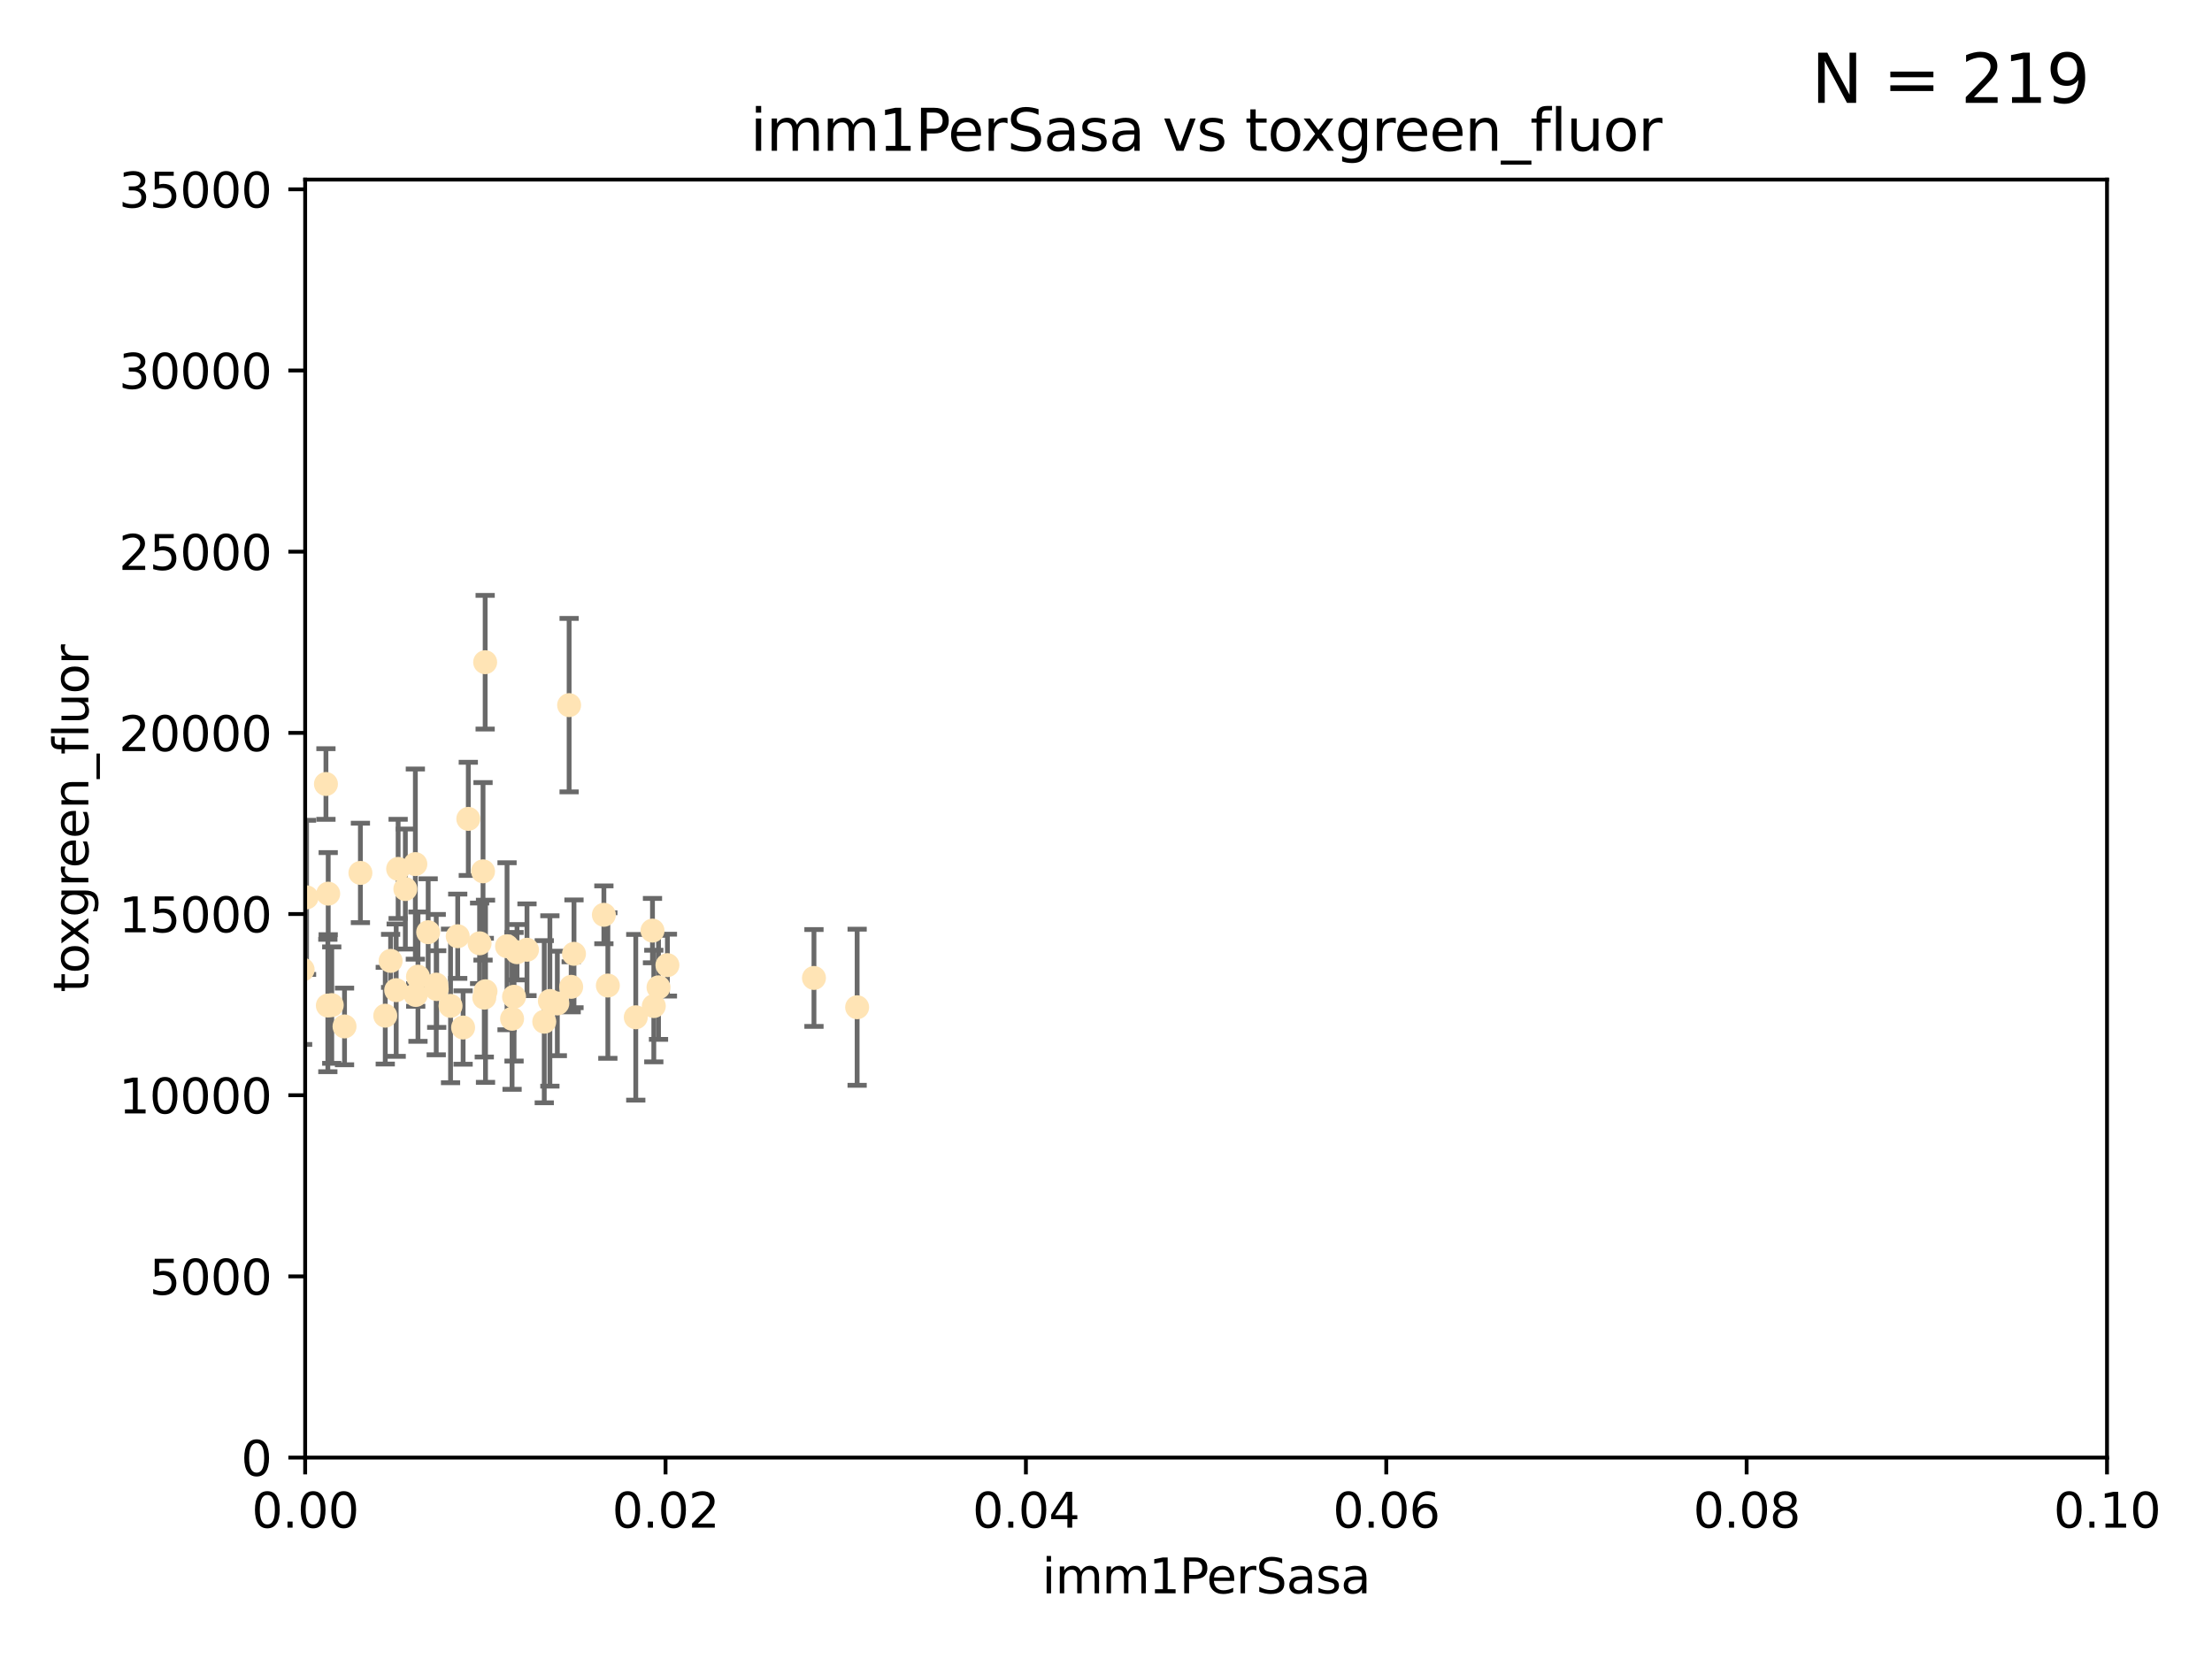 <?xml version="1.0" encoding="utf-8" standalone="no"?>
<!DOCTYPE svg PUBLIC "-//W3C//DTD SVG 1.1//EN"
  "http://www.w3.org/Graphics/SVG/1.1/DTD/svg11.dtd">
<svg xmlns:xlink="http://www.w3.org/1999/xlink" width="460.8pt" height="345.6pt" viewBox="0 0 460.8 345.6" xmlns="http://www.w3.org/2000/svg" version="1.1">
 <defs>
  <style type="text/css">*{stroke-linejoin: round; stroke-linecap: butt}</style>
 </defs>
 <g id="figure_1">
  <g id="patch_1">
   <path d="M 0 345.6 
L 460.8 345.6 
L 460.8 0 
L 0 0 
z
" style="fill: #ffffff"/>
  </g>
  <g id="axes_1">
   <g id="patch_2">
    <path d="M 63.571 303.64 
L 438.93 303.64 
L 438.93 37.411 
L 63.571 37.411 
z
" style="fill: #ffffff"/>
   </g>
   <g id="PathCollection_1">
    <defs>
     <path id="m1b766cbcff" d="M 0 1.118 
C 0.297 1.118 0.581 1 0.791 0.791 
C 1 0.581 1.118 0.297 1.118 0 
C 1.118 -0.297 1 -0.581 0.791 -0.791 
C 0.581 -1 0.297 -1.118 0 -1.118 
C -0.297 -1.118 -0.581 -1 -0.791 -0.791 
C -1 -0.581 -1.118 -0.297 -1.118 0 
C -1.118 0.297 -1 0.581 -0.791 0.791 
C -0.581 1 -0.297 1.118 0 1.118 
z
" style="stroke: #ffe4b5"/>
    </defs>
    <g clip-path="url(#p5a09ce254d)">
     <use xlink:href="#m1b766cbcff" x="57.015" y="156.837" style="fill: #ffe4b5; stroke: #ffe4b5"/>
     <use xlink:href="#m1b766cbcff" x="71.772" y="213.825" style="fill: #ffe4b5; stroke: #ffe4b5"/>
     <use xlink:href="#m1b766cbcff" x="54.785" y="171.695" style="fill: #ffe4b5; stroke: #ffe4b5"/>
     <use xlink:href="#m1b766cbcff" x="53.188" y="211.132" style="fill: #ffe4b5; stroke: #ffe4b5"/>
     <use xlink:href="#m1b766cbcff" x="75.079" y="181.843" style="fill: #ffe4b5; stroke: #ffe4b5"/>
     <use xlink:href="#m1b766cbcff" x="90.877" y="205.115" style="fill: #ffe4b5; stroke: #ffe4b5"/>
     <use xlink:href="#m1b766cbcff" x="82.94" y="181.005" style="fill: #ffe4b5; stroke: #ffe4b5"/>
     <use xlink:href="#m1b766cbcff" x="67.9" y="163.323" style="fill: #ffe4b5; stroke: #ffe4b5"/>
     <use xlink:href="#m1b766cbcff" x="90.975" y="206.037" style="fill: #ffe4b5; stroke: #ffe4b5"/>
     <use xlink:href="#m1b766cbcff" x="81.373" y="200.169" style="fill: #ffe4b5; stroke: #ffe4b5"/>
     <use xlink:href="#m1b766cbcff" x="89.197" y="194.192" style="fill: #ffe4b5; stroke: #ffe4b5"/>
     <use xlink:href="#m1b766cbcff" x="101.141" y="206.499" style="fill: #ffe4b5; stroke: #ffe4b5"/>
     <use xlink:href="#m1b766cbcff" x="63.044" y="201.987" style="fill: #ffe4b5; stroke: #ffe4b5"/>
     <use xlink:href="#m1b766cbcff" x="63.861" y="186.933" style="fill: #ffe4b5; stroke: #ffe4b5"/>
     <use xlink:href="#m1b766cbcff" x="68.371" y="186.164" style="fill: #ffe4b5; stroke: #ffe4b5"/>
     <use xlink:href="#m1b766cbcff" x="118.558" y="146.893" style="fill: #ffe4b5; stroke: #ffe4b5"/>
     <use xlink:href="#m1b766cbcff" x="99.911" y="196.509" style="fill: #ffe4b5; stroke: #ffe4b5"/>
     <use xlink:href="#m1b766cbcff" x="100.885" y="207.828" style="fill: #ffe4b5; stroke: #ffe4b5"/>
     <use xlink:href="#m1b766cbcff" x="135.925" y="193.861" style="fill: #ffe4b5; stroke: #ffe4b5"/>
     <use xlink:href="#m1b766cbcff" x="86.601" y="207.271" style="fill: #ffe4b5; stroke: #ffe4b5"/>
     <use xlink:href="#m1b766cbcff" x="87.071" y="203.455" style="fill: #ffe4b5; stroke: #ffe4b5"/>
     <use xlink:href="#m1b766cbcff" x="84.442" y="185.203" style="fill: #ffe4b5; stroke: #ffe4b5"/>
     <use xlink:href="#m1b766cbcff" x="96.474" y="214.052" style="fill: #ffe4b5; stroke: #ffe4b5"/>
     <use xlink:href="#m1b766cbcff" x="107.703" y="198.363" style="fill: #ffe4b5; stroke: #ffe4b5"/>
     <use xlink:href="#m1b766cbcff" x="80.257" y="211.585" style="fill: #ffe4b5; stroke: #ffe4b5"/>
     <use xlink:href="#m1b766cbcff" x="116.102" y="209.035" style="fill: #ffe4b5; stroke: #ffe4b5"/>
     <use xlink:href="#m1b766cbcff" x="93.857" y="209.546" style="fill: #ffe4b5; stroke: #ffe4b5"/>
     <use xlink:href="#m1b766cbcff" x="68.296" y="209.471" style="fill: #ffe4b5; stroke: #ffe4b5"/>
     <use xlink:href="#m1b766cbcff" x="105.627" y="197.121" style="fill: #ffe4b5; stroke: #ffe4b5"/>
     <use xlink:href="#m1b766cbcff" x="101.067" y="137.95" style="fill: #ffe4b5; stroke: #ffe4b5"/>
     <use xlink:href="#m1b766cbcff" x="95.352" y="195.035" style="fill: #ffe4b5; stroke: #ffe4b5"/>
     <use xlink:href="#m1b766cbcff" x="100.625" y="181.513" style="fill: #ffe4b5; stroke: #ffe4b5"/>
     <use xlink:href="#m1b766cbcff" x="106.676" y="212.224" style="fill: #ffe4b5; stroke: #ffe4b5"/>
     <use xlink:href="#m1b766cbcff" x="82.534" y="206.268" style="fill: #ffe4b5; stroke: #ffe4b5"/>
     <use xlink:href="#m1b766cbcff" x="118.986" y="205.576" style="fill: #ffe4b5; stroke: #ffe4b5"/>
     <use xlink:href="#m1b766cbcff" x="113.38" y="212.837" style="fill: #ffe4b5; stroke: #ffe4b5"/>
     <use xlink:href="#m1b766cbcff" x="137.18" y="205.681" style="fill: #ffe4b5; stroke: #ffe4b5"/>
     <use xlink:href="#m1b766cbcff" x="86.526" y="180.006" style="fill: #ffe4b5; stroke: #ffe4b5"/>
     <use xlink:href="#m1b766cbcff" x="109.782" y="197.851" style="fill: #ffe4b5; stroke: #ffe4b5"/>
     <use xlink:href="#m1b766cbcff" x="69.109" y="209.384" style="fill: #ffe4b5; stroke: #ffe4b5"/>
     <use xlink:href="#m1b766cbcff" x="97.555" y="170.586" style="fill: #ffe4b5; stroke: #ffe4b5"/>
     <use xlink:href="#m1b766cbcff" x="107.086" y="207.643" style="fill: #ffe4b5; stroke: #ffe4b5"/>
     <use xlink:href="#m1b766cbcff" x="114.552" y="208.521" style="fill: #ffe4b5; stroke: #ffe4b5"/>
     <use xlink:href="#m1b766cbcff" x="169.564" y="203.725" style="fill: #ffe4b5; stroke: #ffe4b5"/>
     <use xlink:href="#m1b766cbcff" x="126.627" y="205.306" style="fill: #ffe4b5; stroke: #ffe4b5"/>
     <use xlink:href="#m1b766cbcff" x="60.205" y="213.635" style="fill: #ffe4b5; stroke: #ffe4b5"/>
     <use xlink:href="#m1b766cbcff" x="136.2" y="209.579" style="fill: #ffe4b5; stroke: #ffe4b5"/>
     <use xlink:href="#m1b766cbcff" x="119.573" y="198.699" style="fill: #ffe4b5; stroke: #ffe4b5"/>
     <use xlink:href="#m1b766cbcff" x="178.558" y="209.828" style="fill: #ffe4b5; stroke: #ffe4b5"/>
     <use xlink:href="#m1b766cbcff" x="139.037" y="201.054" style="fill: #ffe4b5; stroke: #ffe4b5"/>
     <use xlink:href="#m1b766cbcff" x="132.444" y="211.918" style="fill: #ffe4b5; stroke: #ffe4b5"/>
     <use xlink:href="#m1b766cbcff" x="125.8" y="190.57" style="fill: #ffe4b5; stroke: #ffe4b5"/>
    </g>
   </g>
   <g id="matplotlib.axis_1">
    <g id="xtick_1">
     <g id="line2d_1">
      <defs>
       <path id="m58db174e3e" d="M 0 0 
L 0 3.5 
" style="stroke: #000000; stroke-width: 0.8"/>
      </defs>
      <g>
       <use xlink:href="#m58db174e3e" x="63.571" y="303.64" style="stroke: #000000; stroke-width: 0.8"/>
      </g>
     </g>
     <g id="text_1">
      <!-- 0.00 -->
      <g transform="translate(52.438 318.238)scale(0.1 -0.1)">
       <defs>
        <path id="DejaVuSans-30" d="M 2034 4250 
Q 1547 4250 1301 3770 
Q 1056 3291 1056 2328 
Q 1056 1369 1301 889 
Q 1547 409 2034 409 
Q 2525 409 2770 889 
Q 3016 1369 3016 2328 
Q 3016 3291 2770 3770 
Q 2525 4250 2034 4250 
z
M 2034 4750 
Q 2819 4750 3233 4129 
Q 3647 3509 3647 2328 
Q 3647 1150 3233 529 
Q 2819 -91 2034 -91 
Q 1250 -91 836 529 
Q 422 1150 422 2328 
Q 422 3509 836 4129 
Q 1250 4750 2034 4750 
z
" transform="scale(0.016)"/>
        <path id="DejaVuSans-2e" d="M 684 794 
L 1344 794 
L 1344 0 
L 684 0 
L 684 794 
z
" transform="scale(0.016)"/>
       </defs>
       <use xlink:href="#DejaVuSans-30"/>
       <use xlink:href="#DejaVuSans-2e" x="63.623"/>
       <use xlink:href="#DejaVuSans-30" x="95.41"/>
       <use xlink:href="#DejaVuSans-30" x="159.033"/>
      </g>
     </g>
    </g>
    <g id="xtick_2">
     <g id="line2d_2">
      <g>
       <use xlink:href="#m58db174e3e" x="138.643" y="303.64" style="stroke: #000000; stroke-width: 0.8"/>
      </g>
     </g>
     <g id="text_2">
      <!-- 0.02 -->
      <g transform="translate(127.51 318.238)scale(0.1 -0.1)">
       <defs>
        <path id="DejaVuSans-32" d="M 1228 531 
L 3431 531 
L 3431 0 
L 469 0 
L 469 531 
Q 828 903 1448 1529 
Q 2069 2156 2228 2338 
Q 2531 2678 2651 2914 
Q 2772 3150 2772 3378 
Q 2772 3750 2511 3984 
Q 2250 4219 1831 4219 
Q 1534 4219 1204 4116 
Q 875 4013 500 3803 
L 500 4441 
Q 881 4594 1212 4672 
Q 1544 4750 1819 4750 
Q 2544 4750 2975 4387 
Q 3406 4025 3406 3419 
Q 3406 3131 3298 2873 
Q 3191 2616 2906 2266 
Q 2828 2175 2409 1742 
Q 1991 1309 1228 531 
z
" transform="scale(0.016)"/>
       </defs>
       <use xlink:href="#DejaVuSans-30"/>
       <use xlink:href="#DejaVuSans-2e" x="63.623"/>
       <use xlink:href="#DejaVuSans-30" x="95.41"/>
       <use xlink:href="#DejaVuSans-32" x="159.033"/>
      </g>
     </g>
    </g>
    <g id="xtick_3">
     <g id="line2d_3">
      <g>
       <use xlink:href="#m58db174e3e" x="213.715" y="303.64" style="stroke: #000000; stroke-width: 0.8"/>
      </g>
     </g>
     <g id="text_3">
      <!-- 0.04 -->
      <g transform="translate(202.582 318.238)scale(0.1 -0.1)">
       <defs>
        <path id="DejaVuSans-34" d="M 2419 4116 
L 825 1625 
L 2419 1625 
L 2419 4116 
z
M 2253 4666 
L 3047 4666 
L 3047 1625 
L 3713 1625 
L 3713 1100 
L 3047 1100 
L 3047 0 
L 2419 0 
L 2419 1100 
L 313 1100 
L 313 1709 
L 2253 4666 
z
" transform="scale(0.016)"/>
       </defs>
       <use xlink:href="#DejaVuSans-30"/>
       <use xlink:href="#DejaVuSans-2e" x="63.623"/>
       <use xlink:href="#DejaVuSans-30" x="95.41"/>
       <use xlink:href="#DejaVuSans-34" x="159.033"/>
      </g>
     </g>
    </g>
    <g id="xtick_4">
     <g id="line2d_4">
      <g>
       <use xlink:href="#m58db174e3e" x="288.786" y="303.64" style="stroke: #000000; stroke-width: 0.8"/>
      </g>
     </g>
     <g id="text_4">
      <!-- 0.06 -->
      <g transform="translate(277.654 318.238)scale(0.1 -0.1)">
       <defs>
        <path id="DejaVuSans-36" d="M 2113 2584 
Q 1688 2584 1439 2293 
Q 1191 2003 1191 1497 
Q 1191 994 1439 701 
Q 1688 409 2113 409 
Q 2538 409 2786 701 
Q 3034 994 3034 1497 
Q 3034 2003 2786 2293 
Q 2538 2584 2113 2584 
z
M 3366 4563 
L 3366 3988 
Q 3128 4100 2886 4159 
Q 2644 4219 2406 4219 
Q 1781 4219 1451 3797 
Q 1122 3375 1075 2522 
Q 1259 2794 1537 2939 
Q 1816 3084 2150 3084 
Q 2853 3084 3261 2657 
Q 3669 2231 3669 1497 
Q 3669 778 3244 343 
Q 2819 -91 2113 -91 
Q 1303 -91 875 529 
Q 447 1150 447 2328 
Q 447 3434 972 4092 
Q 1497 4750 2381 4750 
Q 2619 4750 2861 4703 
Q 3103 4656 3366 4563 
z
" transform="scale(0.016)"/>
       </defs>
       <use xlink:href="#DejaVuSans-30"/>
       <use xlink:href="#DejaVuSans-2e" x="63.623"/>
       <use xlink:href="#DejaVuSans-30" x="95.41"/>
       <use xlink:href="#DejaVuSans-36" x="159.033"/>
      </g>
     </g>
    </g>
    <g id="xtick_5">
     <g id="line2d_5">
      <g>
       <use xlink:href="#m58db174e3e" x="363.858" y="303.64" style="stroke: #000000; stroke-width: 0.8"/>
      </g>
     </g>
     <g id="text_5">
      <!-- 0.08 -->
      <g transform="translate(352.725 318.238)scale(0.1 -0.1)">
       <defs>
        <path id="DejaVuSans-38" d="M 2034 2216 
Q 1584 2216 1326 1975 
Q 1069 1734 1069 1313 
Q 1069 891 1326 650 
Q 1584 409 2034 409 
Q 2484 409 2743 651 
Q 3003 894 3003 1313 
Q 3003 1734 2745 1975 
Q 2488 2216 2034 2216 
z
M 1403 2484 
Q 997 2584 770 2862 
Q 544 3141 544 3541 
Q 544 4100 942 4425 
Q 1341 4750 2034 4750 
Q 2731 4750 3128 4425 
Q 3525 4100 3525 3541 
Q 3525 3141 3298 2862 
Q 3072 2584 2669 2484 
Q 3125 2378 3379 2068 
Q 3634 1759 3634 1313 
Q 3634 634 3220 271 
Q 2806 -91 2034 -91 
Q 1263 -91 848 271 
Q 434 634 434 1313 
Q 434 1759 690 2068 
Q 947 2378 1403 2484 
z
M 1172 3481 
Q 1172 3119 1398 2916 
Q 1625 2713 2034 2713 
Q 2441 2713 2670 2916 
Q 2900 3119 2900 3481 
Q 2900 3844 2670 4047 
Q 2441 4250 2034 4250 
Q 1625 4250 1398 4047 
Q 1172 3844 1172 3481 
z
" transform="scale(0.016)"/>
       </defs>
       <use xlink:href="#DejaVuSans-30"/>
       <use xlink:href="#DejaVuSans-2e" x="63.623"/>
       <use xlink:href="#DejaVuSans-30" x="95.41"/>
       <use xlink:href="#DejaVuSans-38" x="159.033"/>
      </g>
     </g>
    </g>
    <g id="xtick_6">
     <g id="line2d_6">
      <g>
       <use xlink:href="#m58db174e3e" x="438.93" y="303.64" style="stroke: #000000; stroke-width: 0.8"/>
      </g>
     </g>
     <g id="text_6">
      <!-- 0.10 -->
      <g transform="translate(427.797 318.238)scale(0.1 -0.1)">
       <defs>
        <path id="DejaVuSans-31" d="M 794 531 
L 1825 531 
L 1825 4091 
L 703 3866 
L 703 4441 
L 1819 4666 
L 2450 4666 
L 2450 531 
L 3481 531 
L 3481 0 
L 794 0 
L 794 531 
z
" transform="scale(0.016)"/>
       </defs>
       <use xlink:href="#DejaVuSans-30"/>
       <use xlink:href="#DejaVuSans-2e" x="63.623"/>
       <use xlink:href="#DejaVuSans-31" x="95.41"/>
       <use xlink:href="#DejaVuSans-30" x="159.033"/>
      </g>
     </g>
    </g>
    <g id="text_7">
     <!-- imm1PerSasa -->
     <g transform="translate(217.067 331.917)scale(0.1 -0.1)">
      <defs>
       <path id="DejaVuSans-69" d="M 603 3500 
L 1178 3500 
L 1178 0 
L 603 0 
L 603 3500 
z
M 603 4863 
L 1178 4863 
L 1178 4134 
L 603 4134 
L 603 4863 
z
" transform="scale(0.016)"/>
       <path id="DejaVuSans-6d" d="M 3328 2828 
Q 3544 3216 3844 3400 
Q 4144 3584 4550 3584 
Q 5097 3584 5394 3201 
Q 5691 2819 5691 2113 
L 5691 0 
L 5113 0 
L 5113 2094 
Q 5113 2597 4934 2840 
Q 4756 3084 4391 3084 
Q 3944 3084 3684 2787 
Q 3425 2491 3425 1978 
L 3425 0 
L 2847 0 
L 2847 2094 
Q 2847 2600 2669 2842 
Q 2491 3084 2119 3084 
Q 1678 3084 1418 2786 
Q 1159 2488 1159 1978 
L 1159 0 
L 581 0 
L 581 3500 
L 1159 3500 
L 1159 2956 
Q 1356 3278 1631 3431 
Q 1906 3584 2284 3584 
Q 2666 3584 2933 3390 
Q 3200 3197 3328 2828 
z
" transform="scale(0.016)"/>
       <path id="DejaVuSans-50" d="M 1259 4147 
L 1259 2394 
L 2053 2394 
Q 2494 2394 2734 2622 
Q 2975 2850 2975 3272 
Q 2975 3691 2734 3919 
Q 2494 4147 2053 4147 
L 1259 4147 
z
M 628 4666 
L 2053 4666 
Q 2838 4666 3239 4311 
Q 3641 3956 3641 3272 
Q 3641 2581 3239 2228 
Q 2838 1875 2053 1875 
L 1259 1875 
L 1259 0 
L 628 0 
L 628 4666 
z
" transform="scale(0.016)"/>
       <path id="DejaVuSans-65" d="M 3597 1894 
L 3597 1613 
L 953 1613 
Q 991 1019 1311 708 
Q 1631 397 2203 397 
Q 2534 397 2845 478 
Q 3156 559 3463 722 
L 3463 178 
Q 3153 47 2828 -22 
Q 2503 -91 2169 -91 
Q 1331 -91 842 396 
Q 353 884 353 1716 
Q 353 2575 817 3079 
Q 1281 3584 2069 3584 
Q 2775 3584 3186 3129 
Q 3597 2675 3597 1894 
z
M 3022 2063 
Q 3016 2534 2758 2815 
Q 2500 3097 2075 3097 
Q 1594 3097 1305 2825 
Q 1016 2553 972 2059 
L 3022 2063 
z
" transform="scale(0.016)"/>
       <path id="DejaVuSans-72" d="M 2631 2963 
Q 2534 3019 2420 3045 
Q 2306 3072 2169 3072 
Q 1681 3072 1420 2755 
Q 1159 2438 1159 1844 
L 1159 0 
L 581 0 
L 581 3500 
L 1159 3500 
L 1159 2956 
Q 1341 3275 1631 3429 
Q 1922 3584 2338 3584 
Q 2397 3584 2469 3576 
Q 2541 3569 2628 3553 
L 2631 2963 
z
" transform="scale(0.016)"/>
       <path id="DejaVuSans-53" d="M 3425 4513 
L 3425 3897 
Q 3066 4069 2747 4153 
Q 2428 4238 2131 4238 
Q 1616 4238 1336 4038 
Q 1056 3838 1056 3469 
Q 1056 3159 1242 3001 
Q 1428 2844 1947 2747 
L 2328 2669 
Q 3034 2534 3370 2195 
Q 3706 1856 3706 1288 
Q 3706 609 3251 259 
Q 2797 -91 1919 -91 
Q 1588 -91 1214 -16 
Q 841 59 441 206 
L 441 856 
Q 825 641 1194 531 
Q 1563 422 1919 422 
Q 2459 422 2753 634 
Q 3047 847 3047 1241 
Q 3047 1584 2836 1778 
Q 2625 1972 2144 2069 
L 1759 2144 
Q 1053 2284 737 2584 
Q 422 2884 422 3419 
Q 422 4038 858 4394 
Q 1294 4750 2059 4750 
Q 2388 4750 2728 4690 
Q 3069 4631 3425 4513 
z
" transform="scale(0.016)"/>
       <path id="DejaVuSans-61" d="M 2194 1759 
Q 1497 1759 1228 1600 
Q 959 1441 959 1056 
Q 959 750 1161 570 
Q 1363 391 1709 391 
Q 2188 391 2477 730 
Q 2766 1069 2766 1631 
L 2766 1759 
L 2194 1759 
z
M 3341 1997 
L 3341 0 
L 2766 0 
L 2766 531 
Q 2569 213 2275 61 
Q 1981 -91 1556 -91 
Q 1019 -91 701 211 
Q 384 513 384 1019 
Q 384 1609 779 1909 
Q 1175 2209 1959 2209 
L 2766 2209 
L 2766 2266 
Q 2766 2663 2505 2880 
Q 2244 3097 1772 3097 
Q 1472 3097 1187 3025 
Q 903 2953 641 2809 
L 641 3341 
Q 956 3463 1253 3523 
Q 1550 3584 1831 3584 
Q 2591 3584 2966 3190 
Q 3341 2797 3341 1997 
z
" transform="scale(0.016)"/>
       <path id="DejaVuSans-73" d="M 2834 3397 
L 2834 2853 
Q 2591 2978 2328 3040 
Q 2066 3103 1784 3103 
Q 1356 3103 1142 2972 
Q 928 2841 928 2578 
Q 928 2378 1081 2264 
Q 1234 2150 1697 2047 
L 1894 2003 
Q 2506 1872 2764 1633 
Q 3022 1394 3022 966 
Q 3022 478 2636 193 
Q 2250 -91 1575 -91 
Q 1294 -91 989 -36 
Q 684 19 347 128 
L 347 722 
Q 666 556 975 473 
Q 1284 391 1588 391 
Q 1994 391 2212 530 
Q 2431 669 2431 922 
Q 2431 1156 2273 1281 
Q 2116 1406 1581 1522 
L 1381 1569 
Q 847 1681 609 1914 
Q 372 2147 372 2553 
Q 372 3047 722 3315 
Q 1072 3584 1716 3584 
Q 2034 3584 2315 3537 
Q 2597 3491 2834 3397 
z
" transform="scale(0.016)"/>
      </defs>
      <use xlink:href="#DejaVuSans-69"/>
      <use xlink:href="#DejaVuSans-6d" x="27.783"/>
      <use xlink:href="#DejaVuSans-6d" x="125.195"/>
      <use xlink:href="#DejaVuSans-31" x="222.607"/>
      <use xlink:href="#DejaVuSans-50" x="286.23"/>
      <use xlink:href="#DejaVuSans-65" x="342.908"/>
      <use xlink:href="#DejaVuSans-72" x="404.432"/>
      <use xlink:href="#DejaVuSans-53" x="445.545"/>
      <use xlink:href="#DejaVuSans-61" x="509.021"/>
      <use xlink:href="#DejaVuSans-73" x="570.301"/>
      <use xlink:href="#DejaVuSans-61" x="622.4"/>
     </g>
    </g>
   </g>
   <g id="matplotlib.axis_2">
    <g id="ytick_1">
     <g id="line2d_7">
      <defs>
       <path id="m5463f423b5" d="M 0 0 
L -3.5 0 
" style="stroke: #000000; stroke-width: 0.8"/>
      </defs>
      <g>
       <use xlink:href="#m5463f423b5" x="63.571" y="303.64" style="stroke: #000000; stroke-width: 0.8"/>
      </g>
     </g>
     <g id="text_8">
      <!-- 0 -->
      <g transform="translate(50.209 307.439)scale(0.1 -0.1)">
       <use xlink:href="#DejaVuSans-30"/>
      </g>
     </g>
    </g>
    <g id="ytick_2">
     <g id="line2d_8">
      <g>
       <use xlink:href="#m5463f423b5" x="63.571" y="265.897" style="stroke: #000000; stroke-width: 0.8"/>
      </g>
     </g>
     <g id="text_9">
      <!-- 5000 -->
      <g transform="translate(31.121 269.696)scale(0.1 -0.1)">
       <defs>
        <path id="DejaVuSans-35" d="M 691 4666 
L 3169 4666 
L 3169 4134 
L 1269 4134 
L 1269 2991 
Q 1406 3038 1543 3061 
Q 1681 3084 1819 3084 
Q 2600 3084 3056 2656 
Q 3513 2228 3513 1497 
Q 3513 744 3044 326 
Q 2575 -91 1722 -91 
Q 1428 -91 1123 -41 
Q 819 9 494 109 
L 494 744 
Q 775 591 1075 516 
Q 1375 441 1709 441 
Q 2250 441 2565 725 
Q 2881 1009 2881 1497 
Q 2881 1984 2565 2268 
Q 2250 2553 1709 2553 
Q 1456 2553 1204 2497 
Q 953 2441 691 2322 
L 691 4666 
z
" transform="scale(0.016)"/>
       </defs>
       <use xlink:href="#DejaVuSans-35"/>
       <use xlink:href="#DejaVuSans-30" x="63.623"/>
       <use xlink:href="#DejaVuSans-30" x="127.246"/>
       <use xlink:href="#DejaVuSans-30" x="190.869"/>
      </g>
     </g>
    </g>
    <g id="ytick_3">
     <g id="line2d_9">
      <g>
       <use xlink:href="#m5463f423b5" x="63.571" y="228.154" style="stroke: #000000; stroke-width: 0.8"/>
      </g>
     </g>
     <g id="text_10">
      <!-- 10000 -->
      <g transform="translate(24.759 231.953)scale(0.1 -0.1)">
       <use xlink:href="#DejaVuSans-31"/>
       <use xlink:href="#DejaVuSans-30" x="63.623"/>
       <use xlink:href="#DejaVuSans-30" x="127.246"/>
       <use xlink:href="#DejaVuSans-30" x="190.869"/>
       <use xlink:href="#DejaVuSans-30" x="254.492"/>
      </g>
     </g>
    </g>
    <g id="ytick_4">
     <g id="line2d_10">
      <g>
       <use xlink:href="#m5463f423b5" x="63.571" y="190.411" style="stroke: #000000; stroke-width: 0.8"/>
      </g>
     </g>
     <g id="text_11">
      <!-- 15000 -->
      <g transform="translate(24.759 194.21)scale(0.1 -0.1)">
       <use xlink:href="#DejaVuSans-31"/>
       <use xlink:href="#DejaVuSans-35" x="63.623"/>
       <use xlink:href="#DejaVuSans-30" x="127.246"/>
       <use xlink:href="#DejaVuSans-30" x="190.869"/>
       <use xlink:href="#DejaVuSans-30" x="254.492"/>
      </g>
     </g>
    </g>
    <g id="ytick_5">
     <g id="line2d_11">
      <g>
       <use xlink:href="#m5463f423b5" x="63.571" y="152.668" style="stroke: #000000; stroke-width: 0.8"/>
      </g>
     </g>
     <g id="text_12">
      <!-- 20000 -->
      <g transform="translate(24.759 156.467)scale(0.1 -0.1)">
       <use xlink:href="#DejaVuSans-32"/>
       <use xlink:href="#DejaVuSans-30" x="63.623"/>
       <use xlink:href="#DejaVuSans-30" x="127.246"/>
       <use xlink:href="#DejaVuSans-30" x="190.869"/>
       <use xlink:href="#DejaVuSans-30" x="254.492"/>
      </g>
     </g>
    </g>
    <g id="ytick_6">
     <g id="line2d_12">
      <g>
       <use xlink:href="#m5463f423b5" x="63.571" y="114.925" style="stroke: #000000; stroke-width: 0.8"/>
      </g>
     </g>
     <g id="text_13">
      <!-- 25000 -->
      <g transform="translate(24.759 118.724)scale(0.1 -0.1)">
       <use xlink:href="#DejaVuSans-32"/>
       <use xlink:href="#DejaVuSans-35" x="63.623"/>
       <use xlink:href="#DejaVuSans-30" x="127.246"/>
       <use xlink:href="#DejaVuSans-30" x="190.869"/>
       <use xlink:href="#DejaVuSans-30" x="254.492"/>
      </g>
     </g>
    </g>
    <g id="ytick_7">
     <g id="line2d_13">
      <g>
       <use xlink:href="#m5463f423b5" x="63.571" y="77.181" style="stroke: #000000; stroke-width: 0.8"/>
      </g>
     </g>
     <g id="text_14">
      <!-- 30000 -->
      <g transform="translate(24.759 80.981)scale(0.1 -0.1)">
       <defs>
        <path id="DejaVuSans-33" d="M 2597 2516 
Q 3050 2419 3304 2112 
Q 3559 1806 3559 1356 
Q 3559 666 3084 287 
Q 2609 -91 1734 -91 
Q 1441 -91 1130 -33 
Q 819 25 488 141 
L 488 750 
Q 750 597 1062 519 
Q 1375 441 1716 441 
Q 2309 441 2620 675 
Q 2931 909 2931 1356 
Q 2931 1769 2642 2001 
Q 2353 2234 1838 2234 
L 1294 2234 
L 1294 2753 
L 1863 2753 
Q 2328 2753 2575 2939 
Q 2822 3125 2822 3475 
Q 2822 3834 2567 4026 
Q 2313 4219 1838 4219 
Q 1578 4219 1281 4162 
Q 984 4106 628 3988 
L 628 4550 
Q 988 4650 1302 4700 
Q 1616 4750 1894 4750 
Q 2613 4750 3031 4423 
Q 3450 4097 3450 3541 
Q 3450 3153 3228 2886 
Q 3006 2619 2597 2516 
z
" transform="scale(0.016)"/>
       </defs>
       <use xlink:href="#DejaVuSans-33"/>
       <use xlink:href="#DejaVuSans-30" x="63.623"/>
       <use xlink:href="#DejaVuSans-30" x="127.246"/>
       <use xlink:href="#DejaVuSans-30" x="190.869"/>
       <use xlink:href="#DejaVuSans-30" x="254.492"/>
      </g>
     </g>
    </g>
    <g id="ytick_8">
     <g id="line2d_14">
      <g>
       <use xlink:href="#m5463f423b5" x="63.571" y="39.438" style="stroke: #000000; stroke-width: 0.8"/>
      </g>
     </g>
     <g id="text_15">
      <!-- 35000 -->
      <g transform="translate(24.759 43.238)scale(0.1 -0.1)">
       <use xlink:href="#DejaVuSans-33"/>
       <use xlink:href="#DejaVuSans-35" x="63.623"/>
       <use xlink:href="#DejaVuSans-30" x="127.246"/>
       <use xlink:href="#DejaVuSans-30" x="190.869"/>
       <use xlink:href="#DejaVuSans-30" x="254.492"/>
      </g>
     </g>
    </g>
    <g id="text_16">
     <!-- toxgreen_fluor -->
     <g transform="translate(18.401 206.72)rotate(-90)scale(0.1 -0.1)">
      <defs>
       <path id="DejaVuSans-74" d="M 1172 4494 
L 1172 3500 
L 2356 3500 
L 2356 3053 
L 1172 3053 
L 1172 1153 
Q 1172 725 1289 603 
Q 1406 481 1766 481 
L 2356 481 
L 2356 0 
L 1766 0 
Q 1100 0 847 248 
Q 594 497 594 1153 
L 594 3053 
L 172 3053 
L 172 3500 
L 594 3500 
L 594 4494 
L 1172 4494 
z
" transform="scale(0.016)"/>
       <path id="DejaVuSans-6f" d="M 1959 3097 
Q 1497 3097 1228 2736 
Q 959 2375 959 1747 
Q 959 1119 1226 758 
Q 1494 397 1959 397 
Q 2419 397 2687 759 
Q 2956 1122 2956 1747 
Q 2956 2369 2687 2733 
Q 2419 3097 1959 3097 
z
M 1959 3584 
Q 2709 3584 3137 3096 
Q 3566 2609 3566 1747 
Q 3566 888 3137 398 
Q 2709 -91 1959 -91 
Q 1206 -91 779 398 
Q 353 888 353 1747 
Q 353 2609 779 3096 
Q 1206 3584 1959 3584 
z
" transform="scale(0.016)"/>
       <path id="DejaVuSans-78" d="M 3513 3500 
L 2247 1797 
L 3578 0 
L 2900 0 
L 1881 1375 
L 863 0 
L 184 0 
L 1544 1831 
L 300 3500 
L 978 3500 
L 1906 2253 
L 2834 3500 
L 3513 3500 
z
" transform="scale(0.016)"/>
       <path id="DejaVuSans-67" d="M 2906 1791 
Q 2906 2416 2648 2759 
Q 2391 3103 1925 3103 
Q 1463 3103 1205 2759 
Q 947 2416 947 1791 
Q 947 1169 1205 825 
Q 1463 481 1925 481 
Q 2391 481 2648 825 
Q 2906 1169 2906 1791 
z
M 3481 434 
Q 3481 -459 3084 -895 
Q 2688 -1331 1869 -1331 
Q 1566 -1331 1297 -1286 
Q 1028 -1241 775 -1147 
L 775 -588 
Q 1028 -725 1275 -790 
Q 1522 -856 1778 -856 
Q 2344 -856 2625 -561 
Q 2906 -266 2906 331 
L 2906 616 
Q 2728 306 2450 153 
Q 2172 0 1784 0 
Q 1141 0 747 490 
Q 353 981 353 1791 
Q 353 2603 747 3093 
Q 1141 3584 1784 3584 
Q 2172 3584 2450 3431 
Q 2728 3278 2906 2969 
L 2906 3500 
L 3481 3500 
L 3481 434 
z
" transform="scale(0.016)"/>
       <path id="DejaVuSans-6e" d="M 3513 2113 
L 3513 0 
L 2938 0 
L 2938 2094 
Q 2938 2591 2744 2837 
Q 2550 3084 2163 3084 
Q 1697 3084 1428 2787 
Q 1159 2491 1159 1978 
L 1159 0 
L 581 0 
L 581 3500 
L 1159 3500 
L 1159 2956 
Q 1366 3272 1645 3428 
Q 1925 3584 2291 3584 
Q 2894 3584 3203 3211 
Q 3513 2838 3513 2113 
z
" transform="scale(0.016)"/>
       <path id="DejaVuSans-5f" d="M 3263 -1063 
L 3263 -1509 
L -63 -1509 
L -63 -1063 
L 3263 -1063 
z
" transform="scale(0.016)"/>
       <path id="DejaVuSans-66" d="M 2375 4863 
L 2375 4384 
L 1825 4384 
Q 1516 4384 1395 4259 
Q 1275 4134 1275 3809 
L 1275 3500 
L 2222 3500 
L 2222 3053 
L 1275 3053 
L 1275 0 
L 697 0 
L 697 3053 
L 147 3053 
L 147 3500 
L 697 3500 
L 697 3744 
Q 697 4328 969 4595 
Q 1241 4863 1831 4863 
L 2375 4863 
z
" transform="scale(0.016)"/>
       <path id="DejaVuSans-6c" d="M 603 4863 
L 1178 4863 
L 1178 0 
L 603 0 
L 603 4863 
z
" transform="scale(0.016)"/>
       <path id="DejaVuSans-75" d="M 544 1381 
L 544 3500 
L 1119 3500 
L 1119 1403 
Q 1119 906 1312 657 
Q 1506 409 1894 409 
Q 2359 409 2629 706 
Q 2900 1003 2900 1516 
L 2900 3500 
L 3475 3500 
L 3475 0 
L 2900 0 
L 2900 538 
Q 2691 219 2414 64 
Q 2138 -91 1772 -91 
Q 1169 -91 856 284 
Q 544 659 544 1381 
z
M 1991 3584 
L 1991 3584 
z
" transform="scale(0.016)"/>
      </defs>
      <use xlink:href="#DejaVuSans-74"/>
      <use xlink:href="#DejaVuSans-6f" x="39.209"/>
      <use xlink:href="#DejaVuSans-78" x="97.266"/>
      <use xlink:href="#DejaVuSans-67" x="156.445"/>
      <use xlink:href="#DejaVuSans-72" x="219.922"/>
      <use xlink:href="#DejaVuSans-65" x="258.785"/>
      <use xlink:href="#DejaVuSans-65" x="320.309"/>
      <use xlink:href="#DejaVuSans-6e" x="381.832"/>
      <use xlink:href="#DejaVuSans-5f" x="445.211"/>
      <use xlink:href="#DejaVuSans-66" x="495.211"/>
      <use xlink:href="#DejaVuSans-6c" x="530.416"/>
      <use xlink:href="#DejaVuSans-75" x="558.199"/>
      <use xlink:href="#DejaVuSans-6f" x="621.578"/>
      <use xlink:href="#DejaVuSans-72" x="682.76"/>
     </g>
    </g>
   </g>
   <g id="LineCollection_1">
    <path d="M 57.015 169.082 
L 57.015 144.592 
" clip-path="url(#p5a09ce254d)" style="fill: none; stroke: #696969"/>
    <path d="M 71.772 221.812 
L 71.772 205.839 
" clip-path="url(#p5a09ce254d)" style="fill: none; stroke: #696969"/>
    <path d="M 54.785 184.238 
L 54.785 159.153 
" clip-path="url(#p5a09ce254d)" style="fill: none; stroke: #696969"/>
    <path d="M 53.188 222.176 
L 53.188 200.087 
" clip-path="url(#p5a09ce254d)" style="fill: none; stroke: #696969"/>
    <path d="M 75.079 192.201 
L 75.079 171.484 
" clip-path="url(#p5a09ce254d)" style="fill: none; stroke: #696969"/>
    <path d="M 90.877 219.733 
L 90.877 190.498 
" clip-path="url(#p5a09ce254d)" style="fill: none; stroke: #696969"/>
    <path d="M 82.94 191.334 
L 82.94 170.675 
" clip-path="url(#p5a09ce254d)" style="fill: none; stroke: #696969"/>
    <path d="M 67.9 170.679 
L 67.9 155.967 
" clip-path="url(#p5a09ce254d)" style="fill: none; stroke: #696969"/>
    <path d="M 90.975 214.023 
L 90.975 198.051 
" clip-path="url(#p5a09ce254d)" style="fill: none; stroke: #696969"/>
    <path d="M 81.373 205.695 
L 81.373 194.642 
" clip-path="url(#p5a09ce254d)" style="fill: none; stroke: #696969"/>
    <path d="M 89.197 205.318 
L 89.197 183.065 
" clip-path="url(#p5a09ce254d)" style="fill: none; stroke: #696969"/>
    <path d="M 101.141 225.473 
L 101.141 187.525 
" clip-path="url(#p5a09ce254d)" style="fill: none; stroke: #696969"/>
    <path d="M 63.044 217.58 
L 63.044 186.394 
" clip-path="url(#p5a09ce254d)" style="fill: none; stroke: #696969"/>
    <path d="M 63.861 202.987 
L 63.861 170.879 
" clip-path="url(#p5a09ce254d)" style="fill: none; stroke: #696969"/>
    <path d="M 68.371 194.716 
L 68.371 177.611 
" clip-path="url(#p5a09ce254d)" style="fill: none; stroke: #696969"/>
    <path d="M 118.558 164.958 
L 118.558 128.828 
" clip-path="url(#p5a09ce254d)" style="fill: none; stroke: #696969"/>
    <path d="M 99.911 204.892 
L 99.911 188.125 
" clip-path="url(#p5a09ce254d)" style="fill: none; stroke: #696969"/>
    <path d="M 100.885 220.196 
L 100.885 195.46 
" clip-path="url(#p5a09ce254d)" style="fill: none; stroke: #696969"/>
    <path d="M 135.925 200.564 
L 135.925 187.157 
" clip-path="url(#p5a09ce254d)" style="fill: none; stroke: #696969"/>
    <path d="M 86.601 209.631 
L 86.601 204.91 
" clip-path="url(#p5a09ce254d)" style="fill: none; stroke: #696969"/>
    <path d="M 87.071 216.927 
L 87.071 189.982 
" clip-path="url(#p5a09ce254d)" style="fill: none; stroke: #696969"/>
    <path d="M 84.442 197.701 
L 84.442 172.706 
" clip-path="url(#p5a09ce254d)" style="fill: none; stroke: #696969"/>
    <path d="M 96.474 221.697 
L 96.474 206.408 
" clip-path="url(#p5a09ce254d)" style="fill: none; stroke: #696969"/>
    <path d="M 107.703 204.127 
L 107.703 192.599 
" clip-path="url(#p5a09ce254d)" style="fill: none; stroke: #696969"/>
    <path d="M 80.257 221.66 
L 80.257 201.509 
" clip-path="url(#p5a09ce254d)" style="fill: none; stroke: #696969"/>
    <path d="M 116.102 219.918 
L 116.102 198.152 
" clip-path="url(#p5a09ce254d)" style="fill: none; stroke: #696969"/>
    <path d="M 93.857 225.553 
L 93.857 193.54 
" clip-path="url(#p5a09ce254d)" style="fill: none; stroke: #696969"/>
    <path d="M 68.296 223.257 
L 68.296 195.684 
" clip-path="url(#p5a09ce254d)" style="fill: none; stroke: #696969"/>
    <path d="M 105.627 214.516 
L 105.627 179.726 
" clip-path="url(#p5a09ce254d)" style="fill: none; stroke: #696969"/>
    <path d="M 101.067 151.873 
L 101.067 124.028 
" clip-path="url(#p5a09ce254d)" style="fill: none; stroke: #696969"/>
    <path d="M 95.352 203.811 
L 95.352 186.259 
" clip-path="url(#p5a09ce254d)" style="fill: none; stroke: #696969"/>
    <path d="M 100.625 200.002 
L 100.625 163.024 
" clip-path="url(#p5a09ce254d)" style="fill: none; stroke: #696969"/>
    <path d="M 106.676 226.922 
L 106.676 197.526 
" clip-path="url(#p5a09ce254d)" style="fill: none; stroke: #696969"/>
    <path d="M 82.534 220.052 
L 82.534 192.484 
" clip-path="url(#p5a09ce254d)" style="fill: none; stroke: #696969"/>
    <path d="M 118.986 210.796 
L 118.986 200.356 
" clip-path="url(#p5a09ce254d)" style="fill: none; stroke: #696969"/>
    <path d="M 113.38 229.727 
L 113.38 195.947 
" clip-path="url(#p5a09ce254d)" style="fill: none; stroke: #696969"/>
    <path d="M 137.18 216.521 
L 137.18 194.84 
" clip-path="url(#p5a09ce254d)" style="fill: none; stroke: #696969"/>
    <path d="M 86.526 199.813 
L 86.526 160.2 
" clip-path="url(#p5a09ce254d)" style="fill: none; stroke: #696969"/>
    <path d="M 109.782 207.408 
L 109.782 188.295 
" clip-path="url(#p5a09ce254d)" style="fill: none; stroke: #696969"/>
    <path d="M 69.109 221.511 
L 69.109 197.258 
" clip-path="url(#p5a09ce254d)" style="fill: none; stroke: #696969"/>
    <path d="M 97.555 182.373 
L 97.555 158.798 
" clip-path="url(#p5a09ce254d)" style="fill: none; stroke: #696969"/>
    <path d="M 107.086 221.037 
L 107.086 194.249 
" clip-path="url(#p5a09ce254d)" style="fill: none; stroke: #696969"/>
    <path d="M 114.552 226.268 
L 114.552 190.773 
" clip-path="url(#p5a09ce254d)" style="fill: none; stroke: #696969"/>
    <path d="M 169.564 213.814 
L 169.564 193.637 
" clip-path="url(#p5a09ce254d)" style="fill: none; stroke: #696969"/>
    <path d="M 126.627 220.467 
L 126.627 190.144 
" clip-path="url(#p5a09ce254d)" style="fill: none; stroke: #696969"/>
    <path d="M 60.205 218.032 
L 60.205 209.238 
" clip-path="url(#p5a09ce254d)" style="fill: none; stroke: #696969"/>
    <path d="M 136.2 221.201 
L 136.2 197.956 
" clip-path="url(#p5a09ce254d)" style="fill: none; stroke: #696969"/>
    <path d="M 119.573 209.923 
L 119.573 187.475 
" clip-path="url(#p5a09ce254d)" style="fill: none; stroke: #696969"/>
    <path d="M 178.558 226.088 
L 178.558 193.568 
" clip-path="url(#p5a09ce254d)" style="fill: none; stroke: #696969"/>
    <path d="M 139.037 207.493 
L 139.037 194.615 
" clip-path="url(#p5a09ce254d)" style="fill: none; stroke: #696969"/>
    <path d="M 132.444 229.175 
L 132.444 194.662 
" clip-path="url(#p5a09ce254d)" style="fill: none; stroke: #696969"/>
    <path d="M 125.8 196.595 
L 125.8 184.546 
" clip-path="url(#p5a09ce254d)" style="fill: none; stroke: #696969"/>
   </g>
   <g id="line2d_15">
    <defs>
     <path id="m4944d316bd" d="M 2 0 
L -2 -0 
" style="stroke: #696969"/>
    </defs>
    <g clip-path="url(#p5a09ce254d)">
     <use xlink:href="#m4944d316bd" x="57.015" y="169.082" style="fill: #696969; stroke: #696969"/>
     <use xlink:href="#m4944d316bd" x="71.772" y="221.812" style="fill: #696969; stroke: #696969"/>
     <use xlink:href="#m4944d316bd" x="54.785" y="184.238" style="fill: #696969; stroke: #696969"/>
     <use xlink:href="#m4944d316bd" x="53.188" y="222.176" style="fill: #696969; stroke: #696969"/>
     <use xlink:href="#m4944d316bd" x="75.079" y="192.201" style="fill: #696969; stroke: #696969"/>
     <use xlink:href="#m4944d316bd" x="90.877" y="219.733" style="fill: #696969; stroke: #696969"/>
     <use xlink:href="#m4944d316bd" x="82.94" y="191.334" style="fill: #696969; stroke: #696969"/>
     <use xlink:href="#m4944d316bd" x="67.9" y="170.679" style="fill: #696969; stroke: #696969"/>
     <use xlink:href="#m4944d316bd" x="90.975" y="214.023" style="fill: #696969; stroke: #696969"/>
     <use xlink:href="#m4944d316bd" x="81.373" y="205.695" style="fill: #696969; stroke: #696969"/>
     <use xlink:href="#m4944d316bd" x="89.197" y="205.318" style="fill: #696969; stroke: #696969"/>
     <use xlink:href="#m4944d316bd" x="101.141" y="225.473" style="fill: #696969; stroke: #696969"/>
     <use xlink:href="#m4944d316bd" x="63.044" y="217.58" style="fill: #696969; stroke: #696969"/>
     <use xlink:href="#m4944d316bd" x="63.861" y="202.987" style="fill: #696969; stroke: #696969"/>
     <use xlink:href="#m4944d316bd" x="68.371" y="194.716" style="fill: #696969; stroke: #696969"/>
     <use xlink:href="#m4944d316bd" x="118.558" y="164.958" style="fill: #696969; stroke: #696969"/>
     <use xlink:href="#m4944d316bd" x="99.911" y="204.892" style="fill: #696969; stroke: #696969"/>
     <use xlink:href="#m4944d316bd" x="100.885" y="220.196" style="fill: #696969; stroke: #696969"/>
     <use xlink:href="#m4944d316bd" x="135.925" y="200.564" style="fill: #696969; stroke: #696969"/>
     <use xlink:href="#m4944d316bd" x="86.601" y="209.631" style="fill: #696969; stroke: #696969"/>
     <use xlink:href="#m4944d316bd" x="87.071" y="216.927" style="fill: #696969; stroke: #696969"/>
     <use xlink:href="#m4944d316bd" x="84.442" y="197.701" style="fill: #696969; stroke: #696969"/>
     <use xlink:href="#m4944d316bd" x="96.474" y="221.697" style="fill: #696969; stroke: #696969"/>
     <use xlink:href="#m4944d316bd" x="107.703" y="204.127" style="fill: #696969; stroke: #696969"/>
     <use xlink:href="#m4944d316bd" x="80.257" y="221.66" style="fill: #696969; stroke: #696969"/>
     <use xlink:href="#m4944d316bd" x="116.102" y="219.918" style="fill: #696969; stroke: #696969"/>
     <use xlink:href="#m4944d316bd" x="93.857" y="225.553" style="fill: #696969; stroke: #696969"/>
     <use xlink:href="#m4944d316bd" x="68.296" y="223.257" style="fill: #696969; stroke: #696969"/>
     <use xlink:href="#m4944d316bd" x="105.627" y="214.516" style="fill: #696969; stroke: #696969"/>
     <use xlink:href="#m4944d316bd" x="101.067" y="151.873" style="fill: #696969; stroke: #696969"/>
     <use xlink:href="#m4944d316bd" x="95.352" y="203.811" style="fill: #696969; stroke: #696969"/>
     <use xlink:href="#m4944d316bd" x="100.625" y="200.002" style="fill: #696969; stroke: #696969"/>
     <use xlink:href="#m4944d316bd" x="106.676" y="226.922" style="fill: #696969; stroke: #696969"/>
     <use xlink:href="#m4944d316bd" x="82.534" y="220.052" style="fill: #696969; stroke: #696969"/>
     <use xlink:href="#m4944d316bd" x="118.986" y="210.796" style="fill: #696969; stroke: #696969"/>
     <use xlink:href="#m4944d316bd" x="113.38" y="229.727" style="fill: #696969; stroke: #696969"/>
     <use xlink:href="#m4944d316bd" x="137.18" y="216.521" style="fill: #696969; stroke: #696969"/>
     <use xlink:href="#m4944d316bd" x="86.526" y="199.813" style="fill: #696969; stroke: #696969"/>
     <use xlink:href="#m4944d316bd" x="109.782" y="207.408" style="fill: #696969; stroke: #696969"/>
     <use xlink:href="#m4944d316bd" x="69.109" y="221.511" style="fill: #696969; stroke: #696969"/>
     <use xlink:href="#m4944d316bd" x="97.555" y="182.373" style="fill: #696969; stroke: #696969"/>
     <use xlink:href="#m4944d316bd" x="107.086" y="221.037" style="fill: #696969; stroke: #696969"/>
     <use xlink:href="#m4944d316bd" x="114.552" y="226.268" style="fill: #696969; stroke: #696969"/>
     <use xlink:href="#m4944d316bd" x="169.564" y="213.814" style="fill: #696969; stroke: #696969"/>
     <use xlink:href="#m4944d316bd" x="126.627" y="220.467" style="fill: #696969; stroke: #696969"/>
     <use xlink:href="#m4944d316bd" x="60.205" y="218.032" style="fill: #696969; stroke: #696969"/>
     <use xlink:href="#m4944d316bd" x="136.2" y="221.201" style="fill: #696969; stroke: #696969"/>
     <use xlink:href="#m4944d316bd" x="119.573" y="209.923" style="fill: #696969; stroke: #696969"/>
     <use xlink:href="#m4944d316bd" x="178.558" y="226.088" style="fill: #696969; stroke: #696969"/>
     <use xlink:href="#m4944d316bd" x="139.037" y="207.493" style="fill: #696969; stroke: #696969"/>
     <use xlink:href="#m4944d316bd" x="132.444" y="229.175" style="fill: #696969; stroke: #696969"/>
     <use xlink:href="#m4944d316bd" x="125.8" y="196.595" style="fill: #696969; stroke: #696969"/>
    </g>
   </g>
   <g id="line2d_16">
    <g clip-path="url(#p5a09ce254d)">
     <use xlink:href="#m4944d316bd" x="57.015" y="144.592" style="fill: #696969; stroke: #696969"/>
     <use xlink:href="#m4944d316bd" x="71.772" y="205.839" style="fill: #696969; stroke: #696969"/>
     <use xlink:href="#m4944d316bd" x="54.785" y="159.153" style="fill: #696969; stroke: #696969"/>
     <use xlink:href="#m4944d316bd" x="53.188" y="200.087" style="fill: #696969; stroke: #696969"/>
     <use xlink:href="#m4944d316bd" x="75.079" y="171.484" style="fill: #696969; stroke: #696969"/>
     <use xlink:href="#m4944d316bd" x="90.877" y="190.498" style="fill: #696969; stroke: #696969"/>
     <use xlink:href="#m4944d316bd" x="82.94" y="170.675" style="fill: #696969; stroke: #696969"/>
     <use xlink:href="#m4944d316bd" x="67.9" y="155.967" style="fill: #696969; stroke: #696969"/>
     <use xlink:href="#m4944d316bd" x="90.975" y="198.051" style="fill: #696969; stroke: #696969"/>
     <use xlink:href="#m4944d316bd" x="81.373" y="194.642" style="fill: #696969; stroke: #696969"/>
     <use xlink:href="#m4944d316bd" x="89.197" y="183.065" style="fill: #696969; stroke: #696969"/>
     <use xlink:href="#m4944d316bd" x="101.141" y="187.525" style="fill: #696969; stroke: #696969"/>
     <use xlink:href="#m4944d316bd" x="63.044" y="186.394" style="fill: #696969; stroke: #696969"/>
     <use xlink:href="#m4944d316bd" x="63.861" y="170.879" style="fill: #696969; stroke: #696969"/>
     <use xlink:href="#m4944d316bd" x="68.371" y="177.611" style="fill: #696969; stroke: #696969"/>
     <use xlink:href="#m4944d316bd" x="118.558" y="128.828" style="fill: #696969; stroke: #696969"/>
     <use xlink:href="#m4944d316bd" x="99.911" y="188.125" style="fill: #696969; stroke: #696969"/>
     <use xlink:href="#m4944d316bd" x="100.885" y="195.46" style="fill: #696969; stroke: #696969"/>
     <use xlink:href="#m4944d316bd" x="135.925" y="187.157" style="fill: #696969; stroke: #696969"/>
     <use xlink:href="#m4944d316bd" x="86.601" y="204.91" style="fill: #696969; stroke: #696969"/>
     <use xlink:href="#m4944d316bd" x="87.071" y="189.982" style="fill: #696969; stroke: #696969"/>
     <use xlink:href="#m4944d316bd" x="84.442" y="172.706" style="fill: #696969; stroke: #696969"/>
     <use xlink:href="#m4944d316bd" x="96.474" y="206.408" style="fill: #696969; stroke: #696969"/>
     <use xlink:href="#m4944d316bd" x="107.703" y="192.599" style="fill: #696969; stroke: #696969"/>
     <use xlink:href="#m4944d316bd" x="80.257" y="201.509" style="fill: #696969; stroke: #696969"/>
     <use xlink:href="#m4944d316bd" x="116.102" y="198.152" style="fill: #696969; stroke: #696969"/>
     <use xlink:href="#m4944d316bd" x="93.857" y="193.54" style="fill: #696969; stroke: #696969"/>
     <use xlink:href="#m4944d316bd" x="68.296" y="195.684" style="fill: #696969; stroke: #696969"/>
     <use xlink:href="#m4944d316bd" x="105.627" y="179.726" style="fill: #696969; stroke: #696969"/>
     <use xlink:href="#m4944d316bd" x="101.067" y="124.028" style="fill: #696969; stroke: #696969"/>
     <use xlink:href="#m4944d316bd" x="95.352" y="186.259" style="fill: #696969; stroke: #696969"/>
     <use xlink:href="#m4944d316bd" x="100.625" y="163.024" style="fill: #696969; stroke: #696969"/>
     <use xlink:href="#m4944d316bd" x="106.676" y="197.526" style="fill: #696969; stroke: #696969"/>
     <use xlink:href="#m4944d316bd" x="82.534" y="192.484" style="fill: #696969; stroke: #696969"/>
     <use xlink:href="#m4944d316bd" x="118.986" y="200.356" style="fill: #696969; stroke: #696969"/>
     <use xlink:href="#m4944d316bd" x="113.38" y="195.947" style="fill: #696969; stroke: #696969"/>
     <use xlink:href="#m4944d316bd" x="137.18" y="194.84" style="fill: #696969; stroke: #696969"/>
     <use xlink:href="#m4944d316bd" x="86.526" y="160.2" style="fill: #696969; stroke: #696969"/>
     <use xlink:href="#m4944d316bd" x="109.782" y="188.295" style="fill: #696969; stroke: #696969"/>
     <use xlink:href="#m4944d316bd" x="69.109" y="197.258" style="fill: #696969; stroke: #696969"/>
     <use xlink:href="#m4944d316bd" x="97.555" y="158.798" style="fill: #696969; stroke: #696969"/>
     <use xlink:href="#m4944d316bd" x="107.086" y="194.249" style="fill: #696969; stroke: #696969"/>
     <use xlink:href="#m4944d316bd" x="114.552" y="190.773" style="fill: #696969; stroke: #696969"/>
     <use xlink:href="#m4944d316bd" x="169.564" y="193.637" style="fill: #696969; stroke: #696969"/>
     <use xlink:href="#m4944d316bd" x="126.627" y="190.144" style="fill: #696969; stroke: #696969"/>
     <use xlink:href="#m4944d316bd" x="60.205" y="209.238" style="fill: #696969; stroke: #696969"/>
     <use xlink:href="#m4944d316bd" x="136.2" y="197.956" style="fill: #696969; stroke: #696969"/>
     <use xlink:href="#m4944d316bd" x="119.573" y="187.475" style="fill: #696969; stroke: #696969"/>
     <use xlink:href="#m4944d316bd" x="178.558" y="193.568" style="fill: #696969; stroke: #696969"/>
     <use xlink:href="#m4944d316bd" x="139.037" y="194.615" style="fill: #696969; stroke: #696969"/>
     <use xlink:href="#m4944d316bd" x="132.444" y="194.662" style="fill: #696969; stroke: #696969"/>
     <use xlink:href="#m4944d316bd" x="125.8" y="184.546" style="fill: #696969; stroke: #696969"/>
    </g>
   </g>
   <g id="line2d_17">
    <defs>
     <path id="m4a0cd3d510" d="M 0 2 
C 0.53 2 1.039 1.789 1.414 1.414 
C 1.789 1.039 2 0.53 2 0 
C 2 -0.53 1.789 -1.039 1.414 -1.414 
C 1.039 -1.789 0.53 -2 0 -2 
C -0.53 -2 -1.039 -1.789 -1.414 -1.414 
C -1.789 -1.039 -2 -0.53 -2 0 
C -2 0.53 -1.789 1.039 -1.414 1.414 
C -1.039 1.789 -0.53 2 0 2 
z
" style="stroke: #ffe4b5"/>
    </defs>
    <g clip-path="url(#p5a09ce254d)">
     <use xlink:href="#m4a0cd3d510" x="57.015" y="156.837" style="fill: #ffe4b5; stroke: #ffe4b5"/>
     <use xlink:href="#m4a0cd3d510" x="71.772" y="213.825" style="fill: #ffe4b5; stroke: #ffe4b5"/>
     <use xlink:href="#m4a0cd3d510" x="54.785" y="171.695" style="fill: #ffe4b5; stroke: #ffe4b5"/>
     <use xlink:href="#m4a0cd3d510" x="53.188" y="211.132" style="fill: #ffe4b5; stroke: #ffe4b5"/>
     <use xlink:href="#m4a0cd3d510" x="75.079" y="181.843" style="fill: #ffe4b5; stroke: #ffe4b5"/>
     <use xlink:href="#m4a0cd3d510" x="90.877" y="205.115" style="fill: #ffe4b5; stroke: #ffe4b5"/>
     <use xlink:href="#m4a0cd3d510" x="82.94" y="181.005" style="fill: #ffe4b5; stroke: #ffe4b5"/>
     <use xlink:href="#m4a0cd3d510" x="67.9" y="163.323" style="fill: #ffe4b5; stroke: #ffe4b5"/>
     <use xlink:href="#m4a0cd3d510" x="90.975" y="206.037" style="fill: #ffe4b5; stroke: #ffe4b5"/>
     <use xlink:href="#m4a0cd3d510" x="81.373" y="200.169" style="fill: #ffe4b5; stroke: #ffe4b5"/>
     <use xlink:href="#m4a0cd3d510" x="89.197" y="194.192" style="fill: #ffe4b5; stroke: #ffe4b5"/>
     <use xlink:href="#m4a0cd3d510" x="101.141" y="206.499" style="fill: #ffe4b5; stroke: #ffe4b5"/>
     <use xlink:href="#m4a0cd3d510" x="63.044" y="201.987" style="fill: #ffe4b5; stroke: #ffe4b5"/>
     <use xlink:href="#m4a0cd3d510" x="63.861" y="186.933" style="fill: #ffe4b5; stroke: #ffe4b5"/>
     <use xlink:href="#m4a0cd3d510" x="68.371" y="186.164" style="fill: #ffe4b5; stroke: #ffe4b5"/>
     <use xlink:href="#m4a0cd3d510" x="118.558" y="146.893" style="fill: #ffe4b5; stroke: #ffe4b5"/>
     <use xlink:href="#m4a0cd3d510" x="99.911" y="196.509" style="fill: #ffe4b5; stroke: #ffe4b5"/>
     <use xlink:href="#m4a0cd3d510" x="100.885" y="207.828" style="fill: #ffe4b5; stroke: #ffe4b5"/>
     <use xlink:href="#m4a0cd3d510" x="135.925" y="193.861" style="fill: #ffe4b5; stroke: #ffe4b5"/>
     <use xlink:href="#m4a0cd3d510" x="86.601" y="207.271" style="fill: #ffe4b5; stroke: #ffe4b5"/>
     <use xlink:href="#m4a0cd3d510" x="87.071" y="203.455" style="fill: #ffe4b5; stroke: #ffe4b5"/>
     <use xlink:href="#m4a0cd3d510" x="84.442" y="185.203" style="fill: #ffe4b5; stroke: #ffe4b5"/>
     <use xlink:href="#m4a0cd3d510" x="96.474" y="214.052" style="fill: #ffe4b5; stroke: #ffe4b5"/>
     <use xlink:href="#m4a0cd3d510" x="107.703" y="198.363" style="fill: #ffe4b5; stroke: #ffe4b5"/>
     <use xlink:href="#m4a0cd3d510" x="80.257" y="211.585" style="fill: #ffe4b5; stroke: #ffe4b5"/>
     <use xlink:href="#m4a0cd3d510" x="116.102" y="209.035" style="fill: #ffe4b5; stroke: #ffe4b5"/>
     <use xlink:href="#m4a0cd3d510" x="93.857" y="209.546" style="fill: #ffe4b5; stroke: #ffe4b5"/>
     <use xlink:href="#m4a0cd3d510" x="68.296" y="209.471" style="fill: #ffe4b5; stroke: #ffe4b5"/>
     <use xlink:href="#m4a0cd3d510" x="105.627" y="197.121" style="fill: #ffe4b5; stroke: #ffe4b5"/>
     <use xlink:href="#m4a0cd3d510" x="101.067" y="137.95" style="fill: #ffe4b5; stroke: #ffe4b5"/>
     <use xlink:href="#m4a0cd3d510" x="95.352" y="195.035" style="fill: #ffe4b5; stroke: #ffe4b5"/>
     <use xlink:href="#m4a0cd3d510" x="100.625" y="181.513" style="fill: #ffe4b5; stroke: #ffe4b5"/>
     <use xlink:href="#m4a0cd3d510" x="106.676" y="212.224" style="fill: #ffe4b5; stroke: #ffe4b5"/>
     <use xlink:href="#m4a0cd3d510" x="82.534" y="206.268" style="fill: #ffe4b5; stroke: #ffe4b5"/>
     <use xlink:href="#m4a0cd3d510" x="118.986" y="205.576" style="fill: #ffe4b5; stroke: #ffe4b5"/>
     <use xlink:href="#m4a0cd3d510" x="113.38" y="212.837" style="fill: #ffe4b5; stroke: #ffe4b5"/>
     <use xlink:href="#m4a0cd3d510" x="137.18" y="205.681" style="fill: #ffe4b5; stroke: #ffe4b5"/>
     <use xlink:href="#m4a0cd3d510" x="86.526" y="180.006" style="fill: #ffe4b5; stroke: #ffe4b5"/>
     <use xlink:href="#m4a0cd3d510" x="109.782" y="197.851" style="fill: #ffe4b5; stroke: #ffe4b5"/>
     <use xlink:href="#m4a0cd3d510" x="69.109" y="209.384" style="fill: #ffe4b5; stroke: #ffe4b5"/>
     <use xlink:href="#m4a0cd3d510" x="97.555" y="170.586" style="fill: #ffe4b5; stroke: #ffe4b5"/>
     <use xlink:href="#m4a0cd3d510" x="107.086" y="207.643" style="fill: #ffe4b5; stroke: #ffe4b5"/>
     <use xlink:href="#m4a0cd3d510" x="114.552" y="208.521" style="fill: #ffe4b5; stroke: #ffe4b5"/>
     <use xlink:href="#m4a0cd3d510" x="169.564" y="203.725" style="fill: #ffe4b5; stroke: #ffe4b5"/>
     <use xlink:href="#m4a0cd3d510" x="126.627" y="205.306" style="fill: #ffe4b5; stroke: #ffe4b5"/>
     <use xlink:href="#m4a0cd3d510" x="60.205" y="213.635" style="fill: #ffe4b5; stroke: #ffe4b5"/>
     <use xlink:href="#m4a0cd3d510" x="136.2" y="209.579" style="fill: #ffe4b5; stroke: #ffe4b5"/>
     <use xlink:href="#m4a0cd3d510" x="119.573" y="198.699" style="fill: #ffe4b5; stroke: #ffe4b5"/>
     <use xlink:href="#m4a0cd3d510" x="178.558" y="209.828" style="fill: #ffe4b5; stroke: #ffe4b5"/>
     <use xlink:href="#m4a0cd3d510" x="139.037" y="201.054" style="fill: #ffe4b5; stroke: #ffe4b5"/>
     <use xlink:href="#m4a0cd3d510" x="132.444" y="211.918" style="fill: #ffe4b5; stroke: #ffe4b5"/>
     <use xlink:href="#m4a0cd3d510" x="125.8" y="190.57" style="fill: #ffe4b5; stroke: #ffe4b5"/>
    </g>
   </g>
   <g id="patch_3">
    <path d="M 63.571 303.64 
L 63.571 37.411 
" style="fill: none; stroke: #000000; stroke-width: 0.8; stroke-linejoin: miter; stroke-linecap: square"/>
   </g>
   <g id="patch_4">
    <path d="M 438.93 303.64 
L 438.93 37.411 
" style="fill: none; stroke: #000000; stroke-width: 0.8; stroke-linejoin: miter; stroke-linecap: square"/>
   </g>
   <g id="patch_5">
    <path d="M 63.571 303.64 
L 438.93 303.64 
" style="fill: none; stroke: #000000; stroke-width: 0.8; stroke-linejoin: miter; stroke-linecap: square"/>
   </g>
   <g id="patch_6">
    <path d="M 63.571 37.411 
L 438.93 37.411 
" style="fill: none; stroke: #000000; stroke-width: 0.8; stroke-linejoin: miter; stroke-linecap: square"/>
   </g>
   <g id="text_17">
    <!-- N = 219 -->
    <g transform="translate(377.35 21.426)scale(0.14 -0.14)">
     <defs>
      <path id="DejaVuSans-4e" d="M 628 4666 
L 1478 4666 
L 3547 763 
L 3547 4666 
L 4159 4666 
L 4159 0 
L 3309 0 
L 1241 3903 
L 1241 0 
L 628 0 
L 628 4666 
z
" transform="scale(0.016)"/>
      <path id="DejaVuSans-20" transform="scale(0.016)"/>
      <path id="DejaVuSans-3d" d="M 678 2906 
L 4684 2906 
L 4684 2381 
L 678 2381 
L 678 2906 
z
M 678 1631 
L 4684 1631 
L 4684 1100 
L 678 1100 
L 678 1631 
z
" transform="scale(0.016)"/>
      <path id="DejaVuSans-39" d="M 703 97 
L 703 672 
Q 941 559 1184 500 
Q 1428 441 1663 441 
Q 2288 441 2617 861 
Q 2947 1281 2994 2138 
Q 2813 1869 2534 1725 
Q 2256 1581 1919 1581 
Q 1219 1581 811 2004 
Q 403 2428 403 3163 
Q 403 3881 828 4315 
Q 1253 4750 1959 4750 
Q 2769 4750 3195 4129 
Q 3622 3509 3622 2328 
Q 3622 1225 3098 567 
Q 2575 -91 1691 -91 
Q 1453 -91 1209 -44 
Q 966 3 703 97 
z
M 1959 2075 
Q 2384 2075 2632 2365 
Q 2881 2656 2881 3163 
Q 2881 3666 2632 3958 
Q 2384 4250 1959 4250 
Q 1534 4250 1286 3958 
Q 1038 3666 1038 3163 
Q 1038 2656 1286 2365 
Q 1534 2075 1959 2075 
z
" transform="scale(0.016)"/>
     </defs>
     <use xlink:href="#DejaVuSans-4e"/>
     <use xlink:href="#DejaVuSans-20" x="74.805"/>
     <use xlink:href="#DejaVuSans-3d" x="106.592"/>
     <use xlink:href="#DejaVuSans-20" x="190.381"/>
     <use xlink:href="#DejaVuSans-32" x="222.168"/>
     <use xlink:href="#DejaVuSans-31" x="285.791"/>
     <use xlink:href="#DejaVuSans-39" x="349.414"/>
    </g>
   </g>
   <g id="text_18">
    <!-- imm1PerSasa vs toxgreen_fluor -->
    <g transform="translate(156.306 31.411)scale(0.12 -0.12)">
     <defs>
      <path id="DejaVuSans-76" d="M 191 3500 
L 800 3500 
L 1894 563 
L 2988 3500 
L 3597 3500 
L 2284 0 
L 1503 0 
L 191 3500 
z
" transform="scale(0.016)"/>
     </defs>
     <use xlink:href="#DejaVuSans-69"/>
     <use xlink:href="#DejaVuSans-6d" x="27.783"/>
     <use xlink:href="#DejaVuSans-6d" x="125.195"/>
     <use xlink:href="#DejaVuSans-31" x="222.607"/>
     <use xlink:href="#DejaVuSans-50" x="286.23"/>
     <use xlink:href="#DejaVuSans-65" x="342.908"/>
     <use xlink:href="#DejaVuSans-72" x="404.432"/>
     <use xlink:href="#DejaVuSans-53" x="445.545"/>
     <use xlink:href="#DejaVuSans-61" x="509.021"/>
     <use xlink:href="#DejaVuSans-73" x="570.301"/>
     <use xlink:href="#DejaVuSans-61" x="622.4"/>
     <use xlink:href="#DejaVuSans-20" x="683.68"/>
     <use xlink:href="#DejaVuSans-76" x="715.467"/>
     <use xlink:href="#DejaVuSans-73" x="774.646"/>
     <use xlink:href="#DejaVuSans-20" x="826.746"/>
     <use xlink:href="#DejaVuSans-74" x="858.533"/>
     <use xlink:href="#DejaVuSans-6f" x="897.742"/>
     <use xlink:href="#DejaVuSans-78" x="955.799"/>
     <use xlink:href="#DejaVuSans-67" x="1014.979"/>
     <use xlink:href="#DejaVuSans-72" x="1078.455"/>
     <use xlink:href="#DejaVuSans-65" x="1117.318"/>
     <use xlink:href="#DejaVuSans-65" x="1178.842"/>
     <use xlink:href="#DejaVuSans-6e" x="1240.365"/>
     <use xlink:href="#DejaVuSans-5f" x="1303.744"/>
     <use xlink:href="#DejaVuSans-66" x="1353.744"/>
     <use xlink:href="#DejaVuSans-6c" x="1388.949"/>
     <use xlink:href="#DejaVuSans-75" x="1416.732"/>
     <use xlink:href="#DejaVuSans-6f" x="1480.111"/>
     <use xlink:href="#DejaVuSans-72" x="1541.293"/>
    </g>
   </g>
  </g>
 </g>
 <defs>
  <clipPath id="p5a09ce254d">
   <rect x="63.571" y="37.411" width="375.359" height="266.229"/>
  </clipPath>
 </defs>
</svg>
